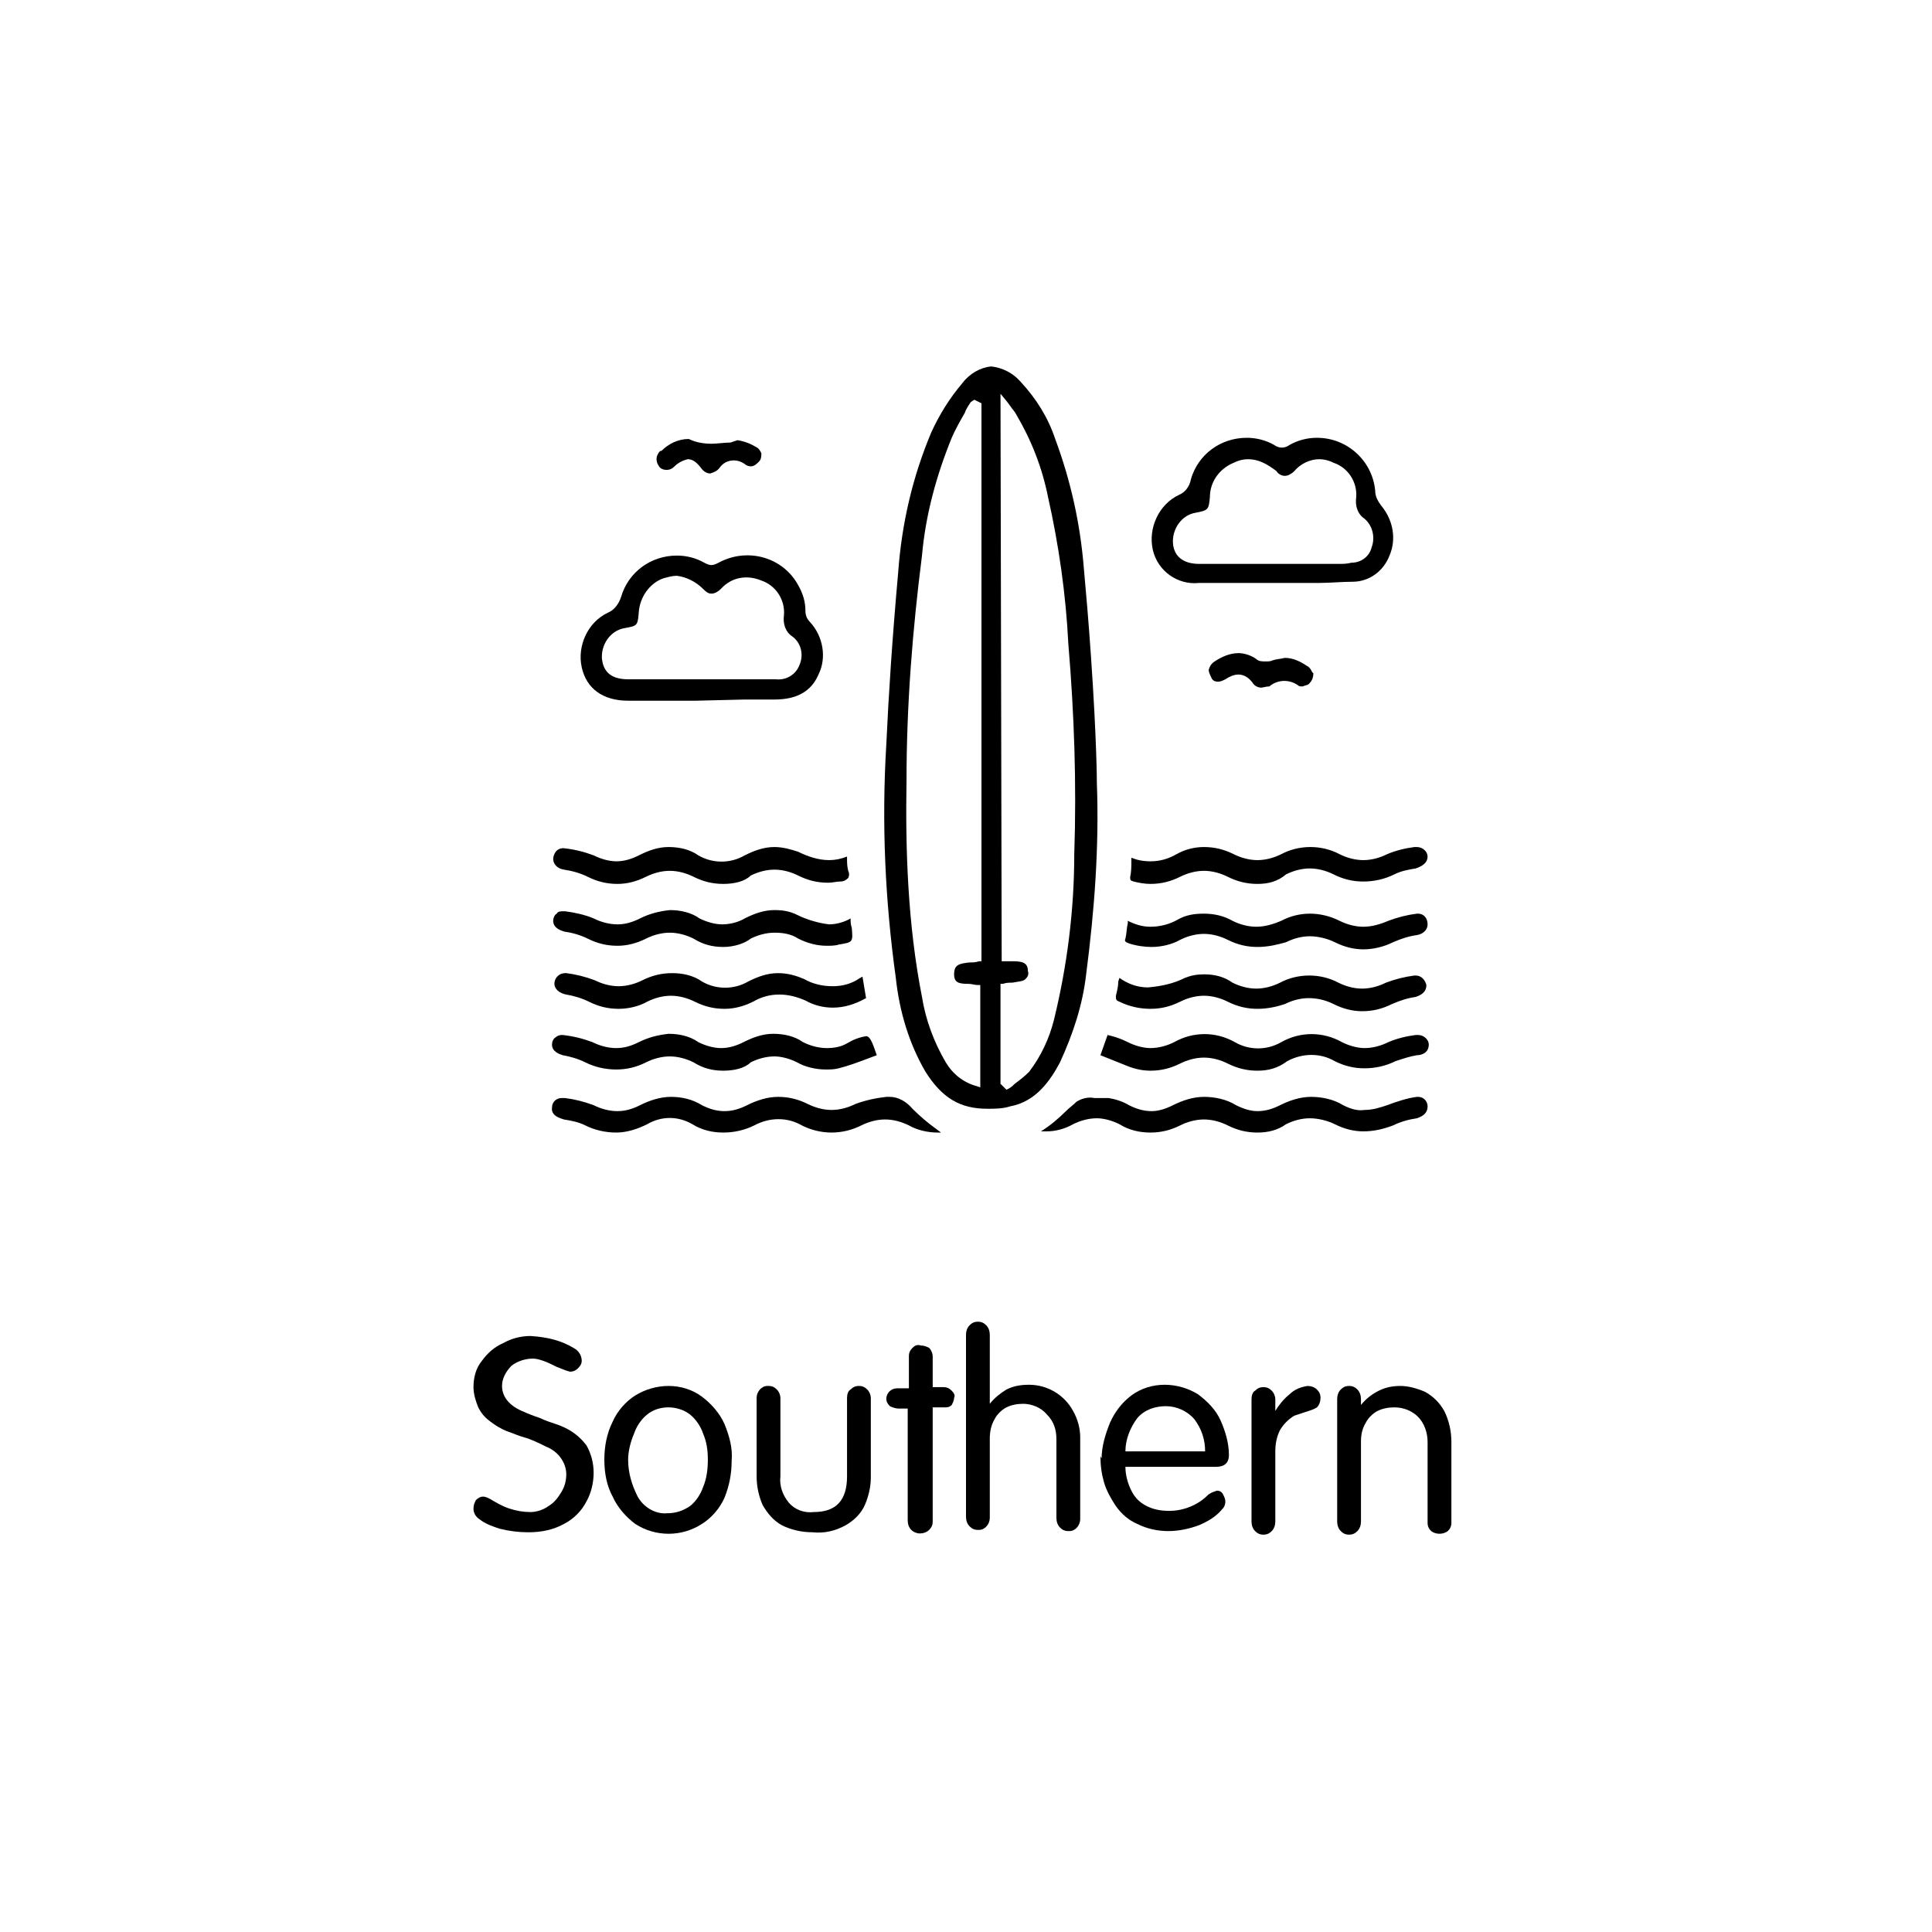 <?xml version="1.0" encoding="utf-8"?>
<!-- Generator: Adobe Illustrator 25.2.0, SVG Export Plug-In . SVG Version: 6.00 Build 0)  -->
<svg version="1.1" id="Layer_1" xmlns="http://www.w3.org/2000/svg" xmlns:xlink="http://www.w3.org/1999/xlink" x="0px" y="0px"
	 viewBox="0 0 162.4 162.4" style="enable-background:new 0 0 162.4 162.4;" xml:space="preserve">
<g>
	<path d="M48.2,113.3c0.4,0.2,0.7,0.6,0.7,1.1c0,0.2-0.1,0.4-0.3,0.6c-0.2,0.2-0.4,0.3-0.7,0.3c-0.4-0.1-0.8-0.3-1.1-0.4
		c-0.4-0.2-0.8-0.4-1.1-0.5c-0.3-0.1-0.6-0.2-0.9-0.2c-0.6,0-1.3,0.2-1.8,0.6c-0.5,0.5-0.8,1.1-0.8,1.7c0,0.9,0.6,1.7,1.9,2.2
		c0.2,0.1,0.7,0.3,1.3,0.5c0.4,0.2,1,0.4,1.6,0.6c0.5,0.2,0.9,0.4,1.3,0.7c0.4,0.3,0.7,0.6,1,1c0.4,0.7,0.6,1.5,0.6,2.3
		c0,0.8-0.2,1.7-0.6,2.4c-0.4,0.8-1.1,1.5-1.9,1.9c-0.9,0.5-1.9,0.7-3,0.7c-0.8,0-1.6-0.1-2.4-0.3c-0.6-0.2-1.2-0.4-1.7-0.8
		c-0.3-0.2-0.5-0.5-0.5-0.9c0-0.3,0.1-0.5,0.2-0.7c0.2-0.2,0.4-0.3,0.6-0.3c0.2,0,0.4,0.1,0.6,0.2c0.5,0.3,1,0.6,1.6,0.8
		c0.6,0.2,1.2,0.3,1.8,0.3c0.5,0,1.1-0.2,1.5-0.5c0.5-0.3,0.8-0.7,1.1-1.2c0.3-0.5,0.4-1,0.4-1.5c0-0.5-0.2-1-0.5-1.4
		c-0.3-0.4-0.7-0.7-1.2-0.9c-0.6-0.3-1.2-0.6-1.9-0.8c-0.4-0.1-0.8-0.3-1.4-0.5c-0.5-0.2-1-0.5-1.5-0.9c-0.4-0.3-0.7-0.7-0.9-1.1
		c-0.2-0.5-0.4-1.1-0.4-1.7c0-0.8,0.2-1.6,0.7-2.2c0.5-0.7,1.1-1.2,1.8-1.5c0.7-0.4,1.5-0.6,2.3-0.6
		C46.1,112.4,47.2,112.7,48.2,113.3z"/>
	<path d="M50.8,122.7c0-1.1,0.2-2.2,0.7-3.2c0.4-0.9,1.1-1.7,1.9-2.2c0.8-0.5,1.8-0.8,2.8-0.8c1,0,2,0.3,2.8,0.9
		c0.8,0.6,1.5,1.4,1.9,2.3c0.4,1,0.7,2,0.6,3.1c0,1.1-0.2,2.1-0.6,3.1c-0.4,0.9-1.1,1.7-1.9,2.2c-1.7,1.1-3.9,1.1-5.6,0
		c-0.8-0.6-1.5-1.4-1.9-2.3C51,124.9,50.8,123.8,50.8,122.7z M52.8,122.7c0,1.1,0.3,2.1,0.8,3.1c0.5,0.9,1.5,1.5,2.5,1.4
		c0.7,0,1.3-0.2,1.9-0.6c0.5-0.4,0.9-1,1.1-1.6c0.3-0.7,0.4-1.5,0.4-2.3c0-0.8-0.1-1.5-0.4-2.2c-0.2-0.6-0.6-1.2-1.1-1.6
		c-0.5-0.4-1.2-0.6-1.8-0.6c-0.7,0-1.3,0.2-1.8,0.6c-0.5,0.4-0.9,1-1.1,1.6C53,121.2,52.8,122,52.8,122.7L52.8,122.7z"/>
	<path d="M63.6,117.5c0-0.5,0.4-1,0.9-1c0,0,0,0,0.1,0c0.3,0,0.5,0.1,0.7,0.3c0.2,0.2,0.3,0.5,0.3,0.7v6.6c-0.1,0.8,0.2,1.6,0.7,2.2
		c0.5,0.6,1.3,0.9,2.1,0.8c1.9,0,2.8-1,2.8-3v-6.6c0-0.3,0.1-0.6,0.3-0.7c0.2-0.2,0.4-0.3,0.7-0.3c0.3,0,0.5,0.1,0.7,0.3
		c0.2,0.2,0.3,0.5,0.3,0.7v6.7c0,0.8-0.2,1.6-0.5,2.3c-0.3,0.7-0.9,1.3-1.6,1.7c-0.9,0.5-1.8,0.7-2.8,0.6c-0.9,0-1.8-0.2-2.6-0.6
		c-0.7-0.4-1.2-1-1.6-1.7c-0.3-0.7-0.5-1.5-0.5-2.4L63.6,117.5z"/>
	<path d="M76.4,118.4h-0.9c-0.2,0-0.5-0.1-0.7-0.2c-0.2-0.2-0.3-0.4-0.3-0.6c0-0.5,0.4-0.9,0.9-0.9c0,0,0.1,0,0.1,0h0.9V114
		c0-0.3,0.1-0.5,0.3-0.7c0.2-0.2,0.4-0.3,0.7-0.2c0.3,0,0.5,0.1,0.7,0.2c0.2,0.2,0.3,0.5,0.3,0.7v2.6h0.9c0.3,0,0.5,0.1,0.7,0.3
		c0.2,0.2,0.3,0.4,0.2,0.6c0,0.2-0.1,0.4-0.2,0.6c-0.2,0.2-0.4,0.2-0.6,0.2h-1v9.6c0,0.3-0.1,0.5-0.3,0.7c-0.2,0.2-0.5,0.3-0.8,0.3
		c-0.2,0-0.5-0.1-0.7-0.3c-0.2-0.2-0.3-0.5-0.3-0.8V118.4z"/>
	<path d="M81.2,112.2c0-0.3,0.1-0.6,0.3-0.8c0.2-0.2,0.4-0.3,0.7-0.3c0.3,0,0.5,0.1,0.7,0.3c0.2,0.2,0.3,0.5,0.3,0.8v5.8l0,0
		c0.4-0.5,0.9-0.9,1.4-1.2c0.6-0.3,1.2-0.4,1.9-0.4c1.6,0,3,0.9,3.7,2.2c0.4,0.7,0.6,1.5,0.6,2.2v6.9c0,0.5-0.4,1-0.9,1
		c0,0-0.1,0-0.1,0c-0.3,0-0.5-0.1-0.7-0.3c-0.2-0.2-0.3-0.5-0.3-0.8v-6.6c0-0.8-0.2-1.5-0.8-2.1c-0.5-0.6-1.3-0.9-2-0.9
		c-0.5,0-1,0.1-1.4,0.3c-0.4,0.2-0.8,0.6-1,1c-0.3,0.5-0.4,1.1-0.4,1.6v6.7c0,0.5-0.4,1-0.9,1c0,0-0.1,0-0.1,0
		c-0.3,0-0.5-0.1-0.7-0.3c-0.2-0.2-0.3-0.5-0.3-0.8L81.2,112.2z"/>
	<path d="M92.6,122.6c0-1,0.3-2,0.7-3c0.4-0.9,1-1.7,1.8-2.3c0.8-0.6,1.8-0.9,2.8-0.9c1,0,2,0.3,2.8,0.8c0.8,0.6,1.5,1.3,1.9,2.2
		c0.4,0.9,0.7,1.9,0.7,2.9c0,0.7-0.4,1-1.1,1h-7.6c0,0.7,0.2,1.4,0.5,2c0.3,0.6,0.7,1,1.3,1.3c0.6,0.3,1.2,0.4,1.9,0.4
		c1.2,0,2.4-0.5,3.2-1.3c0.2-0.2,0.5-0.3,0.8-0.4c0.2,0,0.4,0.1,0.5,0.3c0.1,0.2,0.2,0.4,0.2,0.6c0,0.3-0.1,0.5-0.3,0.7
		c-0.5,0.6-1.2,1-1.9,1.3c-0.8,0.3-1.7,0.5-2.6,0.5c-0.9,0-1.8-0.2-2.6-0.6c-0.7-0.3-1.3-0.8-1.8-1.5c-0.4-0.6-0.8-1.3-1-2
		c-0.2-0.7-0.3-1.4-0.3-2.2L92.6,122.6L92.6,122.6z M94.6,122h6.7c0-1-0.3-1.9-0.9-2.7c-0.6-0.7-1.5-1.1-2.4-1.1
		c-0.9,0-1.8,0.3-2.4,1C95,120,94.6,121,94.6,122z"/>
	<path d="M105.2,117.6c0-0.3,0.1-0.6,0.3-0.7c0.2-0.2,0.4-0.3,0.7-0.3c0.3,0,0.5,0.1,0.7,0.3c0.2,0.2,0.3,0.5,0.3,0.7v1l0,0
		c0.3-0.5,0.7-1,1.2-1.4c0.4-0.4,0.9-0.6,1.5-0.7c0.3,0,0.6,0.1,0.8,0.3c0.2,0.2,0.3,0.4,0.3,0.7c0,0.3-0.1,0.6-0.3,0.8
		c-0.3,0.2-0.7,0.3-1,0.4c-0.3,0.1-0.6,0.2-0.9,0.3c-0.5,0.3-0.9,0.7-1.2,1.2c-0.3,0.6-0.4,1.2-0.4,1.8v5.9c0,0.3-0.1,0.6-0.3,0.8
		c-0.2,0.2-0.4,0.3-0.7,0.3c-0.3,0-0.5-0.1-0.7-0.3c-0.2-0.2-0.3-0.5-0.3-0.8L105.2,117.6z"/>
	<path d="M112.4,117.6c0-0.3,0.1-0.6,0.3-0.8c0.2-0.2,0.4-0.3,0.7-0.3c0.3,0,0.5,0.1,0.7,0.3c0.2,0.2,0.3,0.5,0.3,0.8v0.5l0,0
		c0.4-0.5,0.9-0.9,1.5-1.2c0.6-0.3,1.2-0.4,1.8-0.4c0.7,0,1.4,0.2,2.1,0.5c0.7,0.4,1.2,0.9,1.6,1.6c0.4,0.8,0.6,1.7,0.6,2.6v6.8
		c0,0.3-0.1,0.5-0.3,0.7c-0.4,0.3-1,0.3-1.4,0c-0.2-0.2-0.3-0.4-0.3-0.7v-6.8c0-0.8-0.3-1.6-0.8-2.1c-0.5-0.5-1.2-0.8-2-0.8
		c-0.5,0-1,0.1-1.4,0.3c-0.4,0.2-0.8,0.6-1,1c-0.3,0.5-0.4,1-0.4,1.6v6.7c0,0.3-0.1,0.6-0.3,0.8c-0.2,0.2-0.4,0.3-0.7,0.3
		c-0.3,0-0.5-0.1-0.7-0.3c-0.2-0.2-0.3-0.5-0.3-0.8L112.4,117.6z"/>
</g>
<g>
	<path d="M100.8,49c-1.8,0.2-3.5-1-3.9-2.8c-0.4-1.8,0.5-3.8,2.2-4.6c0.5-0.2,0.9-0.7,1-1.3c0.6-2.1,2.5-3.5,4.7-3.5
		c0.8,0,1.6,0.2,2.3,0.6c0.4,0.3,0.9,0.3,1.3,0c0.7-0.4,1.5-0.6,2.3-0.6c2.6,0,4.7,2,4.9,4.5c0,0.4,0.2,0.8,0.5,1.2
		c1,1.2,1.3,2.8,0.7,4.2c-0.5,1.3-1.7,2.2-3.1,2.2c-0.9,0-1.9,0.1-2.8,0.1h-2.1h-2.4V49H100.8L100.8,49z M104.9,38.6
		c-0.4,0-0.8,0.1-1.2,0.3c-1.2,0.5-2,1.6-2,2.9c-0.1,1-0.1,1.1-1.2,1.3c-1.2,0.2-2,1.4-1.9,2.6c0.1,1.1,0.9,1.7,2.2,1.7h11.7
		c0.4,0,0.7,0,1.1-0.1c0.8,0,1.5-0.5,1.7-1.3c0.3-0.8,0.1-1.8-0.6-2.4c-0.6-0.4-0.8-1.1-0.7-1.8c0.1-1.3-0.7-2.5-1.9-2.9
		c-0.4-0.2-0.8-0.3-1.2-0.3c-0.8,0-1.6,0.4-2.1,1c-0.2,0.2-0.5,0.4-0.8,0.4c-0.3,0-0.6-0.2-0.7-0.4C106.5,39,105.8,38.6,104.9,38.6
		L104.9,38.6z"/>
	<path d="M58.5,58.9h-5.7c-2.1,0-3.5-1-3.9-2.8c-0.4-1.8,0.5-3.8,2.2-4.6c0.5-0.2,0.9-0.7,1.1-1.3c0.6-2.1,2.5-3.5,4.7-3.5
		c0.8,0,1.6,0.2,2.3,0.6c0.2,0.1,0.4,0.2,0.6,0.2c0.2,0,0.4-0.1,0.6-0.2c2.4-1.3,5.4-0.5,6.7,1.9c0.4,0.7,0.6,1.4,0.6,2.1
		c0,0.4,0.1,0.7,0.4,1c1.1,1.2,1.4,3,0.7,4.4c-0.6,1.4-1.8,2.1-3.7,2.1h-2.5L58.5,58.9z M56.9,48.4c-0.4,0-0.7,0.1-1.1,0.2
		c-1.2,0.4-2,1.6-2.1,2.8c-0.1,1.2-0.1,1.2-1.2,1.4c-1.2,0.2-2,1.4-1.9,2.6c0.1,0.8,0.5,1.7,2.2,1.7H59l0,0h3.4c0.9,0,1.8,0,2.8,0
		c0.9,0.1,1.7-0.4,2-1.2c0.4-0.9,0.1-1.9-0.6-2.4c-0.6-0.4-0.8-1.1-0.7-1.8c0.1-1.3-0.7-2.5-1.9-2.9c-1.2-0.5-2.5-0.3-3.4,0.7
		c-0.2,0.2-0.5,0.4-0.8,0.4c-0.3,0-0.5-0.2-0.7-0.4C58.5,48.9,57.7,48.5,56.9,48.4z"/>
	<path d="M105.7,95.2c-0.9,0-1.7-0.2-2.5-0.6c-0.6-0.3-1.3-0.5-2-0.5c-0.7,0-1.4,0.2-2,0.5c-0.8,0.4-1.6,0.6-2.5,0.6
		c-0.9,0-1.8-0.2-2.6-0.7c-0.6-0.3-1.3-0.5-1.9-0.5c-0.7,0-1.4,0.2-2,0.5c-0.7,0.4-1.5,0.6-2.2,0.6h-0.5c0.8-0.5,1.5-1.1,2.1-1.7
		c0.3-0.3,0.6-0.5,0.9-0.8c0.5-0.3,1-0.4,1.5-0.3h0.8h0.4c0.6,0.1,1.2,0.3,1.7,0.6c0.6,0.3,1.2,0.5,1.9,0.5c0.6,0,1.2-0.2,1.8-0.5
		c0.8-0.4,1.7-0.7,2.6-0.7c0.9,0,1.9,0.2,2.7,0.7c0.6,0.3,1.2,0.5,1.8,0.5c0.7,0,1.3-0.2,1.9-0.5c0.8-0.4,1.7-0.7,2.6-0.7
		c0.9,0,1.9,0.2,2.7,0.7c0.6,0.3,1.2,0.5,1.8,0.4c0.7,0,1.3-0.2,1.9-0.4c0.8-0.3,1.7-0.6,2.5-0.7h0.1c0.5,0,0.8,0.4,0.8,0.8
		c0,0.5-0.3,0.8-0.9,1c-0.7,0.1-1.4,0.3-2,0.6c-0.8,0.3-1.6,0.5-2.5,0.5c-0.8,0-1.6-0.2-2.4-0.6c-0.6-0.3-1.4-0.5-2.1-0.5
		c-0.7,0-1.4,0.2-2,0.5C107.4,95,106.6,95.2,105.7,95.2z"/>
	<path d="M60.8,95.2c-0.9,0-1.8-0.2-2.6-0.7c-1.2-0.7-2.6-0.7-3.8,0c-0.8,0.4-1.7,0.7-2.6,0.7c-0.9,0-1.8-0.2-2.6-0.6
		c-0.6-0.3-1.2-0.4-1.8-0.5c-0.3-0.1-1.1-0.3-1-1c0-0.5,0.4-0.8,0.8-0.8c0,0,0,0,0.1,0h0.2c0.8,0.1,1.6,0.3,2.4,0.6
		c0.6,0.3,1.3,0.5,2,0.5c0.7,0,1.3-0.2,1.9-0.5c0.8-0.4,1.7-0.7,2.6-0.7c0.9,0,1.8,0.2,2.6,0.7c0.6,0.3,1.2,0.5,1.9,0.5
		c0.7,0,1.3-0.2,1.9-0.5c0.8-0.4,1.7-0.7,2.6-0.7c0.9,0,1.7,0.2,2.5,0.6c0.6,0.3,1.3,0.5,2,0.5c0.7,0,1.4-0.2,2-0.5
		c0.8-0.3,1.7-0.5,2.6-0.6h0.3c0.7,0,1.4,0.4,1.9,1c0.6,0.6,1.3,1.2,2,1.7l0.4,0.3h-0.3c-0.8,0-1.7-0.2-2.4-0.6
		c-0.6-0.3-1.3-0.5-2-0.5c-0.7,0-1.4,0.2-2,0.5c-1.6,0.8-3.4,0.8-5,0c-1.2-0.7-2.7-0.7-4,0C62.6,95,61.7,95.2,60.8,95.2z"/>
	<path d="M105.7,90c-0.9,0-1.7-0.2-2.5-0.6c-0.6-0.3-1.3-0.5-2-0.5c-0.7,0-1.4,0.2-2,0.5c-0.8,0.4-1.6,0.6-2.5,0.6
		c-0.8,0-1.5-0.2-2.2-0.5L93,88.9l-0.5-0.2l0.6-1.7l0.4,0.1c0.4,0.1,0.9,0.3,1.3,0.5c0.6,0.3,1.3,0.5,1.9,0.5c0.7,0,1.4-0.2,2-0.5
		c1.6-0.9,3.5-0.9,5.1,0c1.2,0.7,2.7,0.7,3.9,0c1.6-0.9,3.5-0.9,5.1,0c0.6,0.3,1.3,0.5,1.9,0.5c0.7,0,1.4-0.2,2-0.5
		c0.7-0.3,1.5-0.5,2.3-0.6h0.2c0.5,0,0.9,0.4,0.9,0.8c0,0.7-0.6,0.9-1,0.9c-0.6,0.1-1.2,0.3-1.8,0.5c-0.8,0.4-1.7,0.6-2.6,0.6
		c-0.9,0-1.7-0.2-2.5-0.6c-1.2-0.7-2.7-0.7-4,0C107.4,89.8,106.6,90,105.7,90z"/>
	<path d="M60.8,90c-0.9,0-1.7-0.2-2.5-0.7c-0.6-0.3-1.3-0.5-2-0.5c-0.7,0-1.4,0.2-2,0.5c-0.8,0.4-1.6,0.6-2.5,0.6
		c-0.9,0-1.8-0.2-2.6-0.6c-0.6-0.3-1.3-0.5-1.9-0.6c-0.3-0.1-0.9-0.3-0.9-0.9c0-0.2,0.1-0.5,0.3-0.6c0.1-0.1,0.3-0.2,0.5-0.2h0.1
		c0.9,0.1,1.7,0.3,2.5,0.6c0.6,0.3,1.3,0.5,2,0.5c0.7,0,1.3-0.2,1.9-0.5c0.8-0.4,1.6-0.6,2.5-0.7c0.9,0,1.8,0.2,2.5,0.7
		c0.6,0.3,1.3,0.5,1.9,0.5c0.7,0,1.3-0.2,1.9-0.5c0.8-0.4,1.6-0.7,2.5-0.7c0.9,0,1.8,0.2,2.5,0.7c0.6,0.3,1.3,0.5,2,0.5
		c0.6,0,1.2-0.1,1.7-0.4c0.5-0.3,1-0.5,1.6-0.6c0.3,0,0.5,0.4,0.9,1.6l-0.8,0.3c-0.8,0.3-1.6,0.6-2.4,0.8c-0.4,0.1-0.7,0.1-1.1,0.1
		c-0.8,0-1.7-0.2-2.4-0.6c-0.6-0.3-1.3-0.5-1.9-0.5c-0.7,0-1.4,0.2-2,0.5C62.6,89.8,61.7,90,60.8,90z"/>
	<path d="M105.7,84.8c-0.9,0-1.7-0.2-2.5-0.6c-0.6-0.3-1.3-0.5-2-0.5c-0.7,0-1.4,0.2-2,0.5c-0.8,0.4-1.6,0.6-2.5,0.6
		c-0.9,0-1.8-0.2-2.6-0.6c-0.3-0.1-0.3-0.2-0.3-0.5c0.1-0.4,0.2-0.8,0.2-1.2l0.1-0.3c0.7,0.5,1.5,0.8,2.4,0.8
		c1.1-0.1,2.1-0.3,3.1-0.8c0.5-0.2,1-0.3,1.6-0.3c0.9,0,1.7,0.2,2.4,0.7c0.6,0.3,1.3,0.5,2,0.5c0.7,0,1.4-0.2,2-0.5
		c1.5-0.8,3.4-0.8,4.9,0c0.6,0.3,1.3,0.5,2,0.5c0.7,0,1.4-0.2,2-0.5c0.8-0.3,1.6-0.5,2.4-0.6h0.1c0.5,0,0.8,0.4,0.9,0.8c0,0,0,0,0,0
		c0,0.5-0.3,0.8-0.9,1c-0.7,0.1-1.3,0.3-2,0.6c-0.8,0.4-1.6,0.6-2.5,0.6c-0.8,0-1.6-0.2-2.4-0.6c-0.6-0.3-1.3-0.5-2.1-0.5
		c-0.7,0-1.4,0.2-2,0.5C107.4,84.6,106.6,84.8,105.7,84.8z"/>
	<path d="M60.9,84.8c-0.9,0-1.7-0.2-2.5-0.6c-0.6-0.3-1.3-0.5-2-0.5c-0.7,0-1.4,0.2-2,0.5c-0.7,0.4-1.6,0.6-2.4,0.6
		c-0.9,0-1.7-0.2-2.5-0.6c-0.6-0.3-1.3-0.5-1.9-0.6c-0.6-0.1-1-0.5-1-0.9c0-0.5,0.4-0.9,0.9-0.9h0.1c0.8,0.1,1.6,0.3,2.4,0.6
		c0.6,0.3,1.3,0.5,2,0.5c0.7,0,1.4-0.2,2-0.5c0.8-0.4,1.6-0.6,2.5-0.6c0.9,0,1.8,0.2,2.5,0.7c1.2,0.7,2.7,0.7,3.9,0
		c0.8-0.4,1.6-0.7,2.5-0.7c0.8,0,1.5,0.2,2.2,0.5c0.7,0.4,1.5,0.6,2.4,0.6c0.8,0,1.6-0.2,2.3-0.7c0.1,0,0.1-0.1,0.2-0.1l0.3,1.8
		c-0.9,0.5-1.8,0.8-2.8,0.8c-0.8,0-1.6-0.2-2.3-0.6c-0.7-0.3-1.4-0.5-2.2-0.5c-0.8,0-1.5,0.2-2.2,0.6C62.5,84.6,61.7,84.8,60.9,84.8
		z"/>
	<path d="M105.7,79.6c-0.9,0-1.7-0.2-2.5-0.6c-0.6-0.3-1.3-0.5-2-0.5c-0.7,0-1.4,0.2-2,0.5c-0.7,0.4-1.6,0.6-2.4,0.6
		c-0.6,0-1.3-0.1-1.9-0.3c-0.3-0.1-0.4-0.2-0.3-0.4c0.1-0.4,0.1-0.9,0.2-1.3v-0.2c0.6,0.3,1.2,0.5,1.9,0.5c0.8,0,1.6-0.2,2.3-0.6
		c0.7-0.4,1.4-0.5,2.2-0.5c0.9,0,1.7,0.2,2.4,0.6c0.6,0.3,1.3,0.5,2,0.5c0.7,0,1.4-0.2,2.1-0.5c1.5-0.8,3.3-0.8,4.9,0
		c0.6,0.3,1.3,0.5,2,0.5c0.7,0,1.4-0.2,2.1-0.5c0.8-0.3,1.6-0.5,2.4-0.6h0.1c0.5,0,0.8,0.4,0.8,0.9c0,0.4-0.3,0.8-0.9,0.9
		c-0.7,0.1-1.3,0.3-2,0.6c-0.8,0.4-1.7,0.6-2.5,0.6c-0.8,0-1.6-0.2-2.4-0.6c-0.6-0.3-1.4-0.5-2.1-0.5c-0.7,0-1.4,0.2-2,0.5
		C107.4,79.4,106.6,79.6,105.7,79.6z"/>
	<path d="M60.8,79.6c-0.9,0-1.7-0.2-2.5-0.7c-0.6-0.3-1.3-0.5-2-0.5c-0.7,0-1.4,0.2-2,0.5c-0.8,0.4-1.6,0.6-2.4,0.6
		c-0.9,0-1.7-0.2-2.5-0.6c-0.6-0.3-1.3-0.5-2-0.6c-0.3-0.1-0.9-0.3-0.9-0.9c0-0.2,0.1-0.5,0.3-0.6c0.1-0.2,0.3-0.2,0.6-0.2h0.1
		c0.8,0.1,1.7,0.3,2.4,0.6c0.6,0.3,1.3,0.5,2,0.5c0.7,0,1.3-0.2,1.9-0.5c0.8-0.4,1.6-0.6,2.5-0.7c0.9,0,1.8,0.2,2.5,0.7
		c0.6,0.3,1.3,0.5,1.9,0.5c0.7,0,1.4-0.2,1.9-0.5c0.8-0.4,1.6-0.7,2.5-0.7c0.7,0,1.3,0.1,1.9,0.4c0.8,0.4,1.8,0.7,2.7,0.8l0,0
		c0.6,0,1.3-0.2,1.8-0.5l0,0c0,0.3,0,0.5,0.1,0.8c0.1,1.2,0.1,1.2-1.1,1.4c-0.3,0.1-0.7,0.1-1,0.1c-0.8,0-1.6-0.2-2.4-0.6
		c-0.6-0.4-1.3-0.5-2-0.5c-0.7,0-1.4,0.2-2,0.5C62.6,79.3,61.7,79.6,60.8,79.6z"/>
	<path d="M60.8,74.3c-0.9,0-1.7-0.2-2.5-0.6c-0.6-0.3-1.3-0.5-2-0.5c-0.7,0-1.4,0.2-2,0.5c-0.8,0.4-1.6,0.6-2.4,0.6
		c-0.9,0-1.7-0.2-2.5-0.6c-0.6-0.3-1.3-0.5-2-0.6c-0.6-0.1-0.9-0.5-0.9-0.9c0-0.2,0.1-0.5,0.3-0.7c0.1-0.1,0.3-0.2,0.5-0.2h0.1
		c0.9,0.1,1.7,0.3,2.5,0.6c0.6,0.3,1.3,0.5,1.9,0.5c0.7,0,1.3-0.2,1.9-0.5c0.8-0.4,1.6-0.7,2.5-0.7c0.9,0,1.8,0.2,2.5,0.7
		c1.2,0.7,2.7,0.7,3.9,0c0.8-0.4,1.6-0.7,2.5-0.7c0.7,0,1.4,0.2,2,0.4c0.8,0.4,1.7,0.7,2.6,0.7c0.5,0,1-0.1,1.5-0.3v0.1
		c0,0.4,0,0.7,0.1,1.1c0.1,0.2,0.1,0.4,0,0.6c-0.2,0.2-0.4,0.3-0.7,0.3c-0.3,0-0.6,0.1-1,0.1c-0.9,0-1.7-0.2-2.5-0.6
		c-0.6-0.3-1.3-0.5-2-0.5c-0.7,0-1.4,0.2-2,0.5C62.6,74.1,61.7,74.3,60.8,74.3z"/>
	<path d="M105.7,74.3c-0.9,0-1.7-0.2-2.5-0.6c-0.6-0.3-1.3-0.5-2-0.5c-0.7,0-1.4,0.2-2,0.5c-0.8,0.4-1.6,0.6-2.5,0.6
		c-0.5,0-1-0.1-1.4-0.2C95,74,95,74,95,73.7c0.1-0.4,0.1-0.9,0.1-1.3v-0.3c0.5,0.2,1,0.3,1.6,0.3c0.8,0,1.5-0.2,2.2-0.6
		c0.7-0.4,1.5-0.6,2.3-0.6c0.9,0,1.7,0.2,2.5,0.6c0.6,0.3,1.3,0.5,2,0.5c0.7,0,1.4-0.2,2-0.5c1.5-0.8,3.4-0.8,4.9,0
		c0.6,0.3,1.3,0.5,2,0.5c0.7,0,1.4-0.2,2-0.5c0.7-0.3,1.5-0.5,2.3-0.6h0.2c0.5,0,0.9,0.4,0.9,0.8c0,0.5-0.4,0.8-1,1
		c-0.6,0.1-1.2,0.2-1.8,0.5c-0.8,0.4-1.7,0.6-2.6,0.6c-0.9,0-1.7-0.2-2.5-0.6c-0.6-0.3-1.3-0.5-2-0.5c-0.7,0-1.4,0.2-2,0.5
		C107.4,74.1,106.6,74.3,105.7,74.3z"/>
	<path d="M59.7,39.8c-0.3,0-0.6-0.2-0.8-0.5c-0.4-0.5-0.7-0.7-1.1-0.7c-0.4,0.1-0.8,0.3-1.1,0.6c-0.2,0.2-0.4,0.3-0.7,0.3
		c-0.2,0-0.5-0.1-0.6-0.3c-0.3-0.4-0.3-0.9,0.1-1.3c0,0,0,0,0.1,0c0.6-0.6,1.4-1,2.3-1c0.6,0.3,1.3,0.4,1.9,0.4
		c0.5,0,1.1-0.1,1.6-0.1L62,37c0.6,0.1,1.1,0.3,1.6,0.6c0.2,0.1,0.3,0.3,0.4,0.5c0,0.2,0,0.5-0.2,0.7c-0.2,0.2-0.4,0.4-0.7,0.4
		c-0.2,0-0.4-0.1-0.5-0.2c-0.3-0.2-0.6-0.3-0.9-0.3c-0.5,0-0.9,0.2-1.2,0.6C60.3,39.6,60,39.7,59.7,39.8z"/>
	<path d="M106,57.8c-0.3,0-0.6-0.2-0.7-0.4c-0.3-0.4-0.7-0.7-1.2-0.7c-0.4,0-0.8,0.2-1.1,0.4c-0.2,0.1-0.4,0.2-0.6,0.2
		c-0.3,0-0.5-0.1-0.6-0.4c-0.1-0.2-0.2-0.4-0.2-0.6c0.1-0.3,0.2-0.5,0.5-0.7c0.6-0.4,1.3-0.7,2-0.7c0.5,0,1.1,0.2,1.5,0.5
		c0.2,0.2,0.5,0.2,0.8,0.2c0.2,0,0.4,0,0.6-0.1c0.3-0.1,0.6-0.1,1-0.2c0.7,0,1.3,0.3,1.9,0.7c0.2,0.1,0.3,0.3,0.4,0.5l0.1,0.1
		c0,0.3-0.1,0.6-0.3,0.8c-0.1,0.2-0.4,0.2-0.6,0.3c-0.2,0-0.3,0-0.4-0.1c-0.7-0.5-1.7-0.5-2.4,0.1C106.4,57.7,106.2,57.8,106,57.8z"
		/>
	<path d="M83,93.2c-2.3,0-3.8-0.9-5.2-3.1c-1.4-2.4-2.2-5.1-2.5-7.9c-0.9-6.5-1.2-13-0.8-19.6c0.2-4.3,0.5-8.9,1-14.5
		c0.3-4.1,1.2-8,2.8-11.8c0.7-1.5,1.5-2.8,2.6-4.1c0.6-0.8,1.5-1.3,2.4-1.4c1,0.1,1.9,0.6,2.5,1.3c1.3,1.4,2.3,3,2.9,4.8
		c1.3,3.5,2.1,7.1,2.4,10.8c0.2,2.2,0.4,4.5,0.6,7.4c0.5,7.2,0.5,10.7,0.5,10.7c0.2,5.4-0.2,10.7-0.9,16.1c-0.3,2.6-1.1,5-2.2,7.4
		c-0.8,1.5-2,3.3-4.2,3.7C84.3,93.2,83.6,93.2,83,93.2L83,93.2z M84.2,80.8h0.2c0.2,0,0.4,0,0.7,0c0.8,0,1.3,0.1,1.3,0.8
		c0.1,0.3,0,0.5-0.2,0.7c-0.2,0.2-0.6,0.2-1.1,0.3c-0.3,0-0.5,0-0.8,0.1h-0.2v8.4l0.5,0.5l0.2-0.1c0.2-0.1,0.4-0.3,0.5-0.4
		c0.4-0.3,0.8-0.6,1.2-1c1-1.3,1.7-2.8,2.1-4.4c1.1-4.5,1.7-9.2,1.7-13.9c0.2-5.9,0-11.8-0.5-17.7c-0.2-4.1-0.8-8.3-1.7-12.3
		c-0.5-2.5-1.4-4.8-2.7-7c-0.1-0.2-0.3-0.4-0.5-0.7l-0.3-0.4l-0.5-0.6L84.2,80.8z M81.6,33.8c-0.2,0.3-0.4,0.6-0.5,0.9
		c-0.4,0.7-0.8,1.4-1.1,2.1c-1.3,3.2-2.2,6.5-2.5,9.9c-0.8,6.3-1.3,12.6-1.3,18.9c-0.1,5.8,0.1,12.1,1.3,18.2c0.3,1.9,1,3.8,2,5.5
		c0.6,1,1.5,1.7,2.6,2l0.3,0.1v-8.6h-0.2c-0.3,0-0.5-0.1-0.8-0.1c-0.8,0-1.2-0.1-1.2-0.8c0-0.8,0.4-0.9,1.3-1c0.3,0,0.5,0,0.8-0.1
		l0.2,0V33.9l-0.6-0.3L81.6,33.8z"/>
</g>
</svg>
